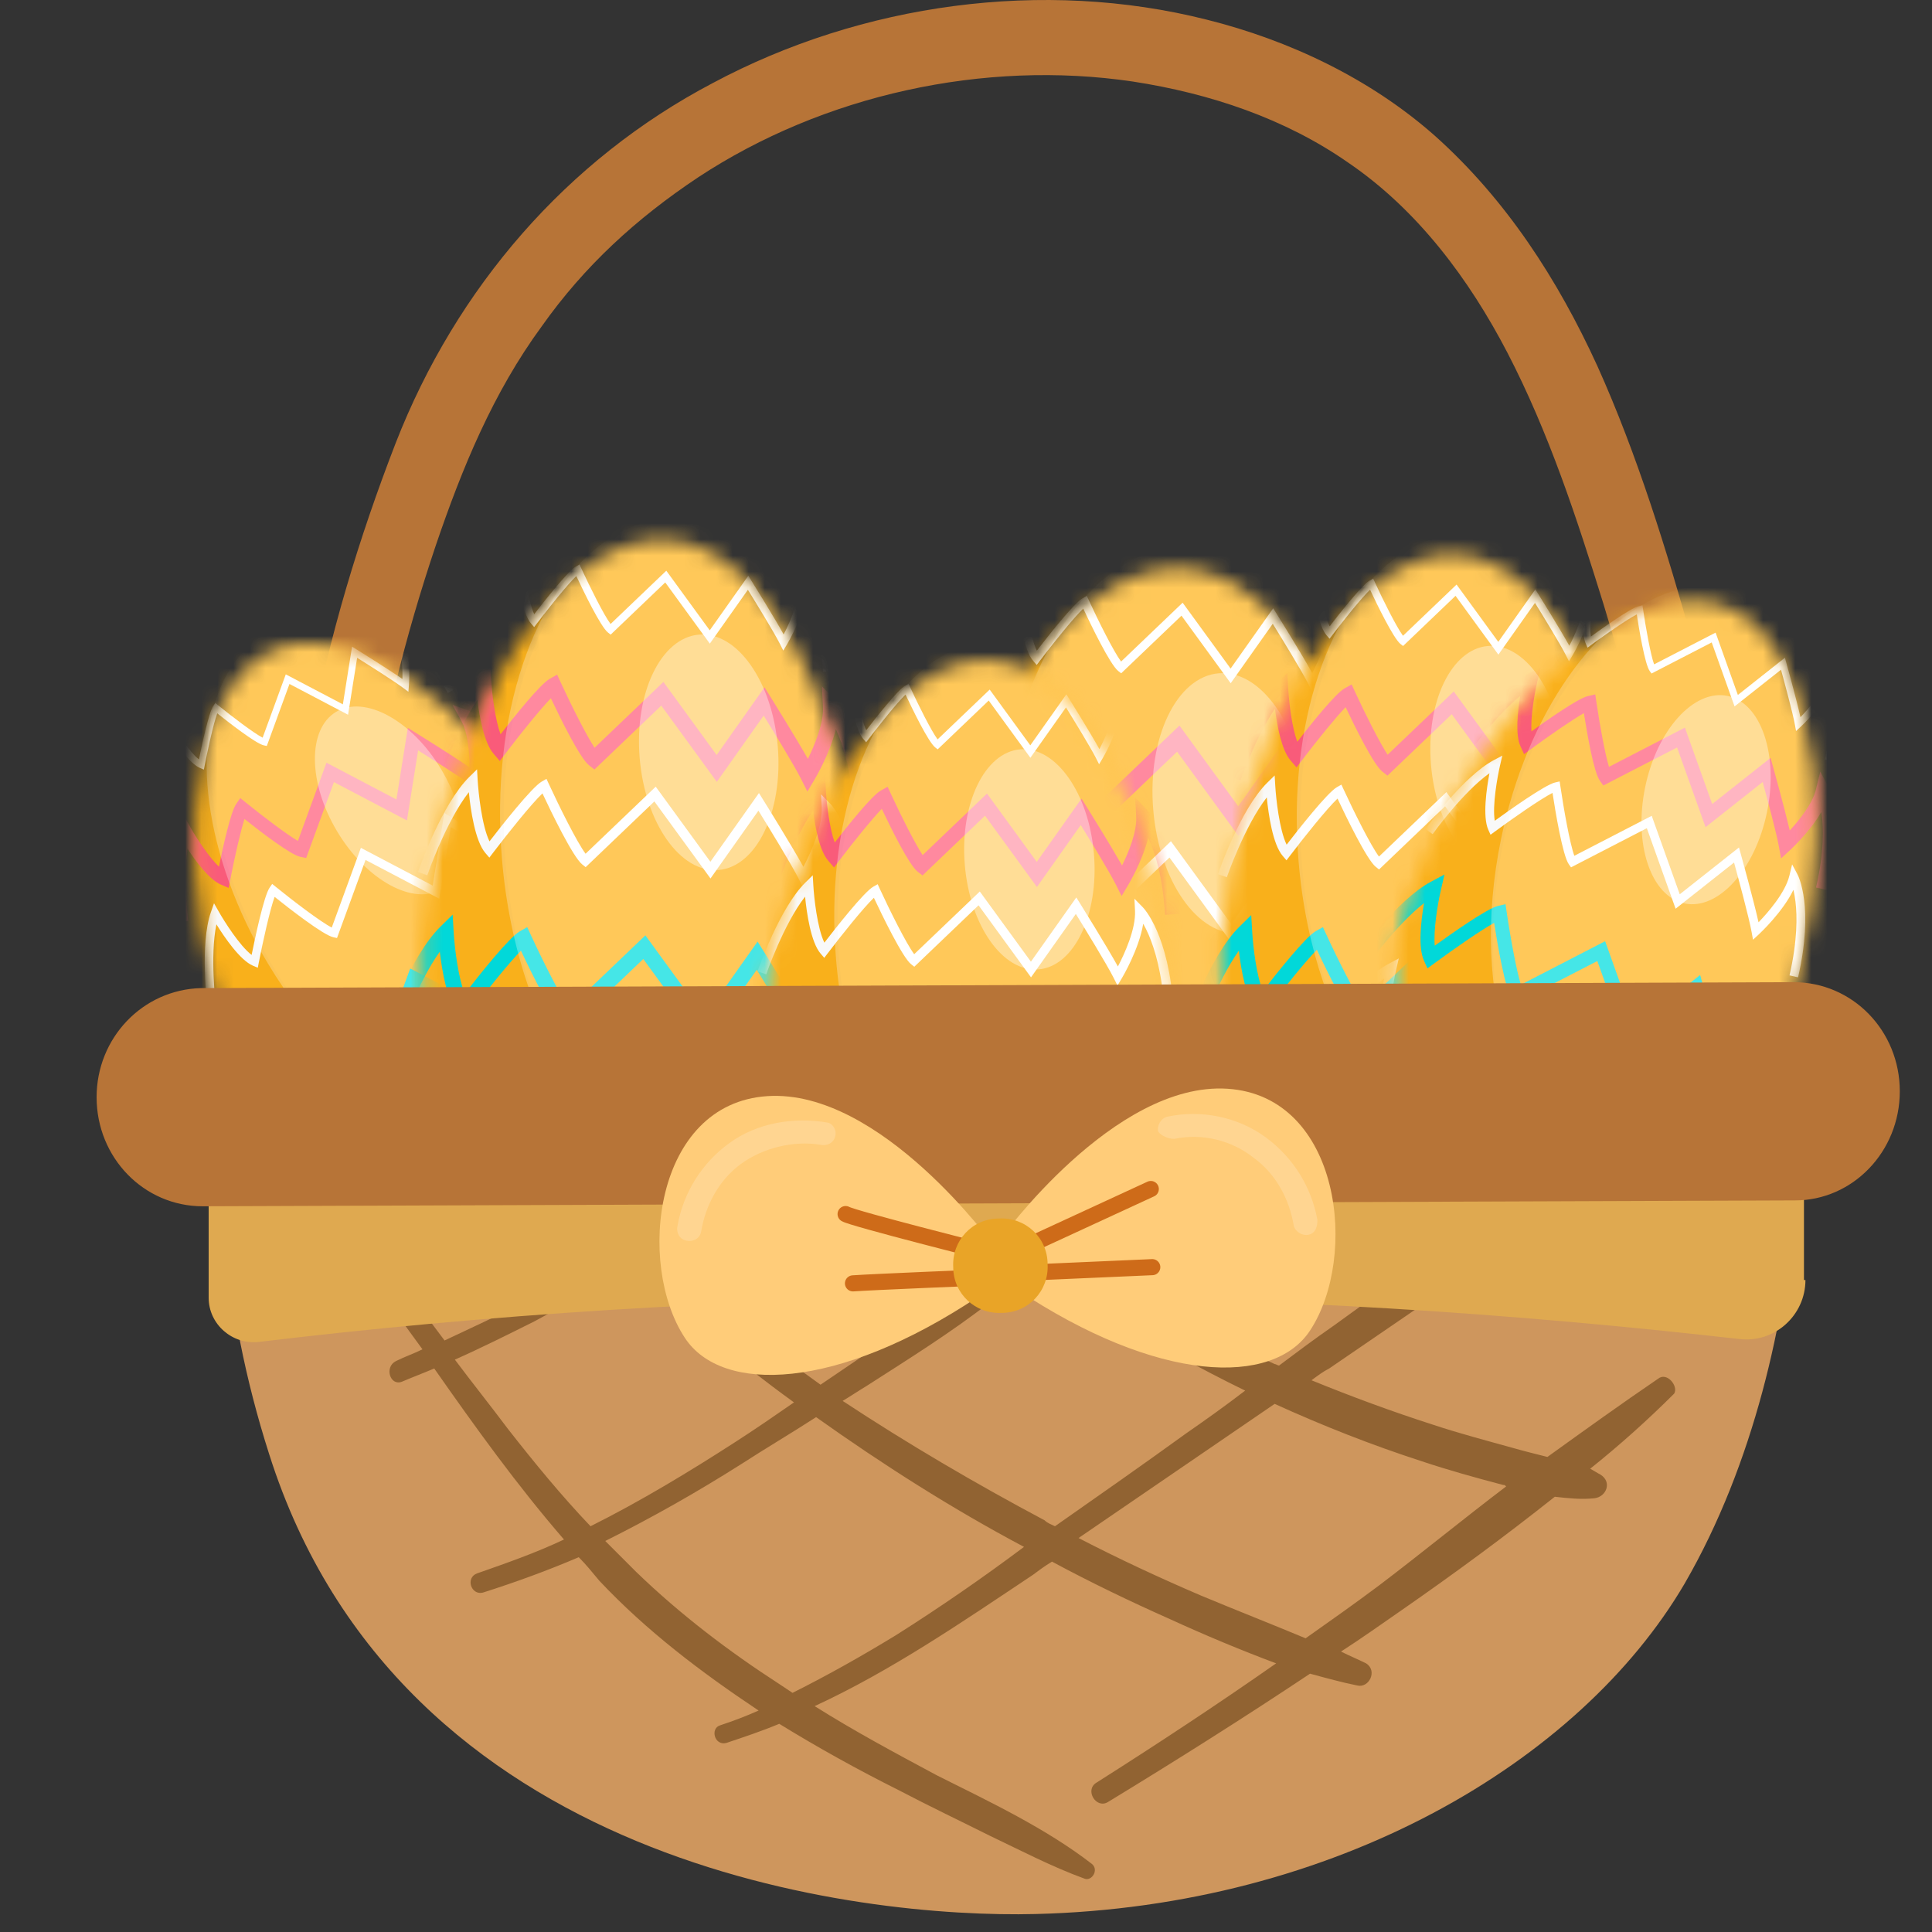 <svg width="120" height="120" viewBox="0 0 120 120" fill="none" xmlns="http://www.w3.org/2000/svg">
<rect x="0" y="0" width="120" height="120" fill="#333333" stroke="none"/>
<g clip-path="url(#clip0_2011_76956)">
<path d="M105.172 40.049C103.523 34.188 101.692 28.235 99.219 22.741C96.747 17.337 93.541 12.392 89.146 8.454C85.116 4.883 80.079 2.502 74.951 1.22C64.786 -1.345 53.522 0.212 44.272 5.158C35.206 9.92 28.338 17.887 24.583 27.503C20.004 39.316 17.165 52.045 18.081 64.775C18.173 66.332 18.356 67.98 18.631 69.537C18.997 72.01 22.752 71.552 22.477 68.987C21.195 57.174 23.301 45.086 27.056 33.913C28.704 29.059 30.627 24.389 33.649 20.268C36.305 16.513 39.51 13.583 43.357 11.018C51.141 5.89 61.123 3.692 70.372 5.066C75.134 5.799 79.805 7.355 83.743 10.103C88.047 13.033 91.252 17.337 93.633 21.916C96.197 26.861 97.937 32.173 99.585 37.485C100.501 40.507 101.417 43.529 102.058 46.642C102.791 49.848 103.066 53.053 103.249 56.35C103.34 57.907 103.432 59.555 103.707 61.112C103.89 62.211 104.897 63.126 106.088 62.943C107.37 62.76 107.919 61.753 107.919 60.562C107.919 57.174 107.828 53.785 107.37 50.489C107.003 46.734 106.179 43.437 105.172 40.049Z" fill="#B77437"/>
<mask id="mask0_2011_76956" style="mask-type:luminance" maskUnits="userSpaceOnUse" x="12" y="39" width="27" height="35">
<path d="M37.069 57.183C39.958 64.344 36.206 70.661 30.34 73.028C24.474 75.395 17.593 72.94 14.704 65.779C10.565 55.521 11.287 42.712 17.153 40.346C23.02 37.979 33.003 47.106 37.069 57.183Z" fill="white"/>
</mask>
<g mask="url(#mask0_2011_76956)">
<path d="M29.515 30.812L0.614 42.473L16.916 82.876L45.817 71.215L29.515 30.812Z" fill="#FFB41B"/>
</g>
<mask id="mask1_2011_76956" style="mask-type:luminance" maskUnits="userSpaceOnUse" x="12" y="39" width="27" height="35">
<path d="M37.069 57.183C39.958 64.344 36.206 70.661 30.34 73.028C24.474 75.395 17.593 72.94 14.704 65.779C10.565 55.521 11.287 42.712 17.153 40.346C23.02 37.979 33.003 47.106 37.069 57.183Z" fill="white"/>
</mask>
<g mask="url(#mask1_2011_76956)">
<path d="M32.67 49.119C31.561 47.172 30.521 46.105 29.812 45.539C30.106 46.894 29.989 48.406 29.982 48.489L29.919 49.259L29.304 48.793C28.667 48.311 26.877 47.176 25.969 46.606L25.276 50.959L20.741 48.577L19.017 53.295L18.658 53.221C18.047 53.093 16.184 51.663 15.185 50.869C14.939 51.641 14.579 53.213 14.302 54.635L14.203 55.15L13.72 54.944C13.009 54.641 12.18 53.529 11.645 52.712C11.366 54.598 11.682 57.173 11.687 57.203L10.845 57.309C10.825 57.153 10.372 53.462 11.067 51.473L11.376 50.591L11.836 51.404C12.248 52.131 12.993 53.253 13.598 53.831C13.853 52.586 14.327 50.439 14.663 49.947L14.923 49.568L15.28 49.857C16.445 50.801 17.835 51.84 18.503 52.232L20.278 47.375L24.624 49.659L25.332 45.21L25.874 45.547C25.976 45.61 27.958 46.841 29.162 47.656C29.163 46.836 29.086 45.545 28.649 44.758L28.108 43.784L29.159 44.152C29.244 44.181 31.252 44.918 33.407 48.699L32.67 49.119Z" fill="#FF5D7C"/>
</g>
<mask id="mask2_2011_76956" style="mask-type:luminance" maskUnits="userSpaceOnUse" x="12" y="39" width="27" height="35">
<path d="M37.069 57.183C39.958 64.344 36.206 70.661 30.34 73.028C24.474 75.395 17.593 72.94 14.704 65.779C10.565 55.521 11.287 42.712 17.153 40.346C23.02 37.979 33.003 47.106 37.069 57.183Z" fill="white"/>
</mask>
<g mask="url(#mask2_2011_76956)">
<path d="M35.09 54.119C34.016 52.236 32.998 51.161 32.332 50.591C32.116 50.406 31.923 50.261 31.758 50.149C32.193 51.585 32.048 53.454 32.041 53.546L32.002 54.028L31.617 53.736C30.909 53.2 28.818 51.882 27.995 51.367L27.286 55.82L22.704 53.413L20.932 58.262L20.708 58.215C20.077 58.084 17.914 56.391 17.057 55.706C16.769 56.485 16.322 58.513 16.074 59.787L16.012 60.109L15.71 59.981C14.913 59.641 13.943 58.219 13.442 57.412C13.029 59.379 13.404 62.422 13.408 62.456L12.882 62.522C12.862 62.365 12.405 58.644 13.1 56.654L13.293 56.103L13.581 56.611C13.925 57.22 14.883 58.738 15.628 59.314C15.835 58.289 16.39 55.655 16.743 55.139L16.906 54.902L17.129 55.083C18.18 55.935 19.911 57.258 20.606 57.612L22.415 52.661L26.878 55.007L27.597 50.495L27.936 50.705C28.047 50.774 30.366 52.214 31.534 53.024C31.554 52.227 31.519 50.621 30.995 49.678L30.657 49.07L31.314 49.3C31.398 49.329 33.386 50.059 35.55 53.856L35.09 54.119Z" fill="white"/>
</g>
<mask id="mask3_2011_76956" style="mask-type:luminance" maskUnits="userSpaceOnUse" x="12" y="39" width="27" height="35">
<path d="M37.069 57.183C39.958 64.344 36.206 70.661 30.34 73.028C24.474 75.395 17.593 72.94 14.704 65.779C10.565 55.521 11.287 42.712 17.153 40.346C23.02 37.979 33.003 47.106 37.069 57.183Z" fill="white"/>
</mask>
<g mask="url(#mask3_2011_76956)">
<path d="M27.819 43.043C26.966 41.546 26.157 40.693 25.628 40.24C25.457 40.093 25.303 39.978 25.172 39.889C25.518 41.03 25.403 42.514 25.397 42.588L25.366 42.97L25.06 42.739C24.498 42.313 22.837 41.266 22.183 40.856L21.619 44.394L17.98 42.482L16.572 46.334L16.394 46.297C15.892 46.193 14.174 44.848 13.494 44.304C13.264 44.922 12.909 46.534 12.713 47.546L12.663 47.802L12.424 47.7C11.79 47.429 11.02 46.3 10.622 45.659C10.294 47.222 10.591 49.639 10.595 49.666L10.177 49.718C10.161 49.593 9.798 46.637 10.35 45.057L10.503 44.619L10.732 45.023C11.006 45.506 11.767 46.712 12.358 47.17C12.522 46.356 12.964 44.263 13.244 43.853L13.373 43.665L13.55 43.809C14.386 44.486 15.761 45.537 16.313 45.818L17.75 41.885L21.296 43.748L21.867 40.164L22.136 40.331C22.224 40.386 24.066 41.53 24.995 42.173C25.01 41.54 24.983 40.264 24.566 39.515L24.298 39.032L24.82 39.215C24.886 39.238 26.466 39.818 28.185 42.834L27.819 43.043Z" fill="white"/>
</g>
<mask id="mask4_2011_76956" style="mask-type:luminance" maskUnits="userSpaceOnUse" x="12" y="39" width="27" height="35">
<path d="M37.069 57.183C39.958 64.344 36.206 70.661 30.34 73.028C24.474 75.395 17.593 72.94 14.704 65.779C10.565 55.521 11.287 42.712 17.153 40.346C23.02 37.979 33.003 47.106 37.069 57.183Z" fill="white"/>
</mask>
<g mask="url(#mask4_2011_76956)">
<path d="M41.995 67.1C40.764 64.94 39.596 63.707 38.832 63.054C38.585 62.842 38.363 62.675 38.173 62.546C38.673 64.194 38.507 66.337 38.498 66.444L38.453 66.995L38.012 66.661C37.2 66.046 34.802 64.535 33.857 63.944L33.044 69.051L27.79 66.29L25.757 71.853L25.5 71.799C24.776 71.648 22.295 69.707 21.312 68.921C20.981 69.814 20.468 72.141 20.185 73.602L20.113 73.971L19.767 73.824C18.853 73.434 17.74 71.803 17.165 70.878C16.692 73.133 17.121 76.624 17.126 76.663L16.523 76.739C16.5 76.558 15.976 72.29 16.773 70.009L16.994 69.376L17.325 69.959C17.72 70.657 18.818 72.398 19.672 73.06C19.909 71.884 20.547 68.863 20.952 68.271L21.138 67.999L21.394 68.206C22.599 69.183 24.586 70.702 25.382 71.107L27.457 65.429L32.577 68.119L33.401 62.944L33.79 63.185C33.917 63.264 36.577 64.916 37.917 65.845C37.939 64.931 37.899 63.089 37.299 62.007L36.911 61.309L37.665 61.573C37.761 61.606 40.041 62.444 42.523 66.799L41.995 67.1Z" fill="white"/>
</g>
<mask id="mask5_2011_76956" style="mask-type:luminance" maskUnits="userSpaceOnUse" x="12" y="39" width="27" height="35">
<path d="M37.069 57.183C39.958 64.344 36.206 70.661 30.34 73.028C24.474 75.395 17.593 72.94 14.704 65.779C10.565 55.521 11.287 42.712 17.153 40.346C23.02 37.979 33.003 47.106 37.069 57.183Z" fill="white"/>
</mask>
<g mask="url(#mask5_2011_76956)">
<path d="M39.237 61.999C38.084 59.977 36.993 58.821 36.281 58.208C36.166 58.109 36.057 58.021 35.955 57.942C36.314 59.465 36.178 61.225 36.17 61.319L36.108 62.089L35.492 61.623C34.77 61.077 32.717 59.778 31.731 59.159L30.961 63.992L25.942 61.355L24.026 66.601L23.667 66.526C22.988 66.384 20.875 64.755 19.784 63.886C19.508 64.726 19.095 66.516 18.782 68.131L18.682 68.645L18.199 68.44C17.391 68.095 16.439 66.789 15.852 65.882C15.51 67.991 15.875 70.959 15.88 70.994L15.038 71.1C15.016 70.927 14.515 66.844 15.282 64.649L15.591 63.766L16.051 64.58C16.523 65.411 17.387 66.709 18.075 67.338C18.337 66.051 18.889 63.517 19.265 62.967L19.525 62.588L19.882 62.877C21.203 63.949 22.782 65.126 23.509 65.543L25.479 60.153L30.309 62.692L31.094 57.764L31.636 58.1C31.751 58.171 34.027 59.585 35.352 60.486C35.359 59.579 35.283 58.073 34.778 57.163L34.237 56.189L35.289 56.557C35.381 56.589 37.593 57.401 39.974 61.579L39.237 61.999Z" fill="#00DDDE"/>
</g>
<mask id="mask6_2011_76956" style="mask-type:luminance" maskUnits="userSpaceOnUse" x="12" y="40" width="28" height="34">
<path d="M38.081 55.079C42.052 61.701 39.331 68.527 33.906 71.78C28.481 75.033 21.301 73.682 17.33 67.059C11.641 57.571 10.357 44.807 15.782 41.553C21.207 38.3 32.493 45.759 38.081 55.079Z" fill="white"/>
</mask>
<g mask="url(#mask6_2011_76956)">
<path opacity="0.37" d="M27.471 55.215C29.254 54.146 29.222 50.817 27.401 47.779C25.579 44.742 22.658 43.145 20.875 44.214C19.093 45.283 19.124 48.612 20.946 51.65C22.767 54.688 25.689 56.284 27.471 55.215Z" fill="white"/>
</g>
<mask id="mask7_2011_76956" style="mask-type:luminance" maskUnits="userSpaceOnUse" x="12" y="39" width="27" height="35">
<path d="M37.069 57.183C39.958 64.344 36.206 70.661 30.34 73.028C24.474 75.395 17.593 72.94 14.704 65.779C10.565 55.521 11.287 42.712 17.153 40.346C23.02 37.979 33.003 47.106 37.069 57.183Z" fill="white"/>
</mask>
<g mask="url(#mask7_2011_76956)">
<path opacity="0.03" d="M43.396 53.435C46.657 58.657 42.688 65.708 36.464 68.467C36.015 68.994 35.495 69.443 34.899 69.8C29.99 72.743 21.944 68.347 16.928 59.981C12.918 53.292 12.059 46.092 14.384 41.969C14.385 37.505 14.818 34.314 14.818 34.314L9.449 41.116L8.326 51.1L13.249 65.856L17.047 75.27L25.125 76.776L39.193 71.744L45.855 67.51L49.068 58.873L43.396 53.435Z" fill="#242E36"/>
</g>
<mask id="mask8_2011_76956" style="mask-type:luminance" maskUnits="userSpaceOnUse" x="12" y="39" width="27" height="35">
<path d="M37.069 57.183C39.958 64.344 36.206 70.661 30.34 73.028C24.474 75.395 17.593 72.94 14.704 65.779C10.565 55.521 11.287 42.712 17.153 40.346C23.02 37.979 33.003 47.106 37.069 57.183Z" fill="white"/>
</mask>
<g mask="url(#mask8_2011_76956)">
<path opacity="0.27" d="M34.43 49.205C29.414 40.839 21.368 36.443 16.459 39.386C15.474 39.976 14.691 40.817 14.108 41.852C11.783 45.975 12.642 53.175 16.652 59.864C21.669 68.23 29.714 72.626 34.623 69.683C35.218 69.326 35.739 68.877 36.188 68.35C39.438 64.528 38.838 56.557 34.43 49.205Z" fill="white"/>
</g>
<mask id="mask9_2011_76956" style="mask-type:luminance" maskUnits="userSpaceOnUse" x="26" y="33" width="28" height="41">
<path d="M53.48 60.905C52.827 69.712 45.785 74.298 38.57 73.763C31.355 73.228 25.535 67.234 26.189 58.426C27.124 45.809 34.336 33.032 41.551 33.567C48.766 34.102 54.399 48.511 53.48 60.905Z" fill="white"/>
</mask>
<g mask="url(#mask9_2011_76956)">
<path d="M59.052 30.03L23.506 27.394L19.82 77.086L55.367 79.722L59.052 30.03Z" fill="#FFB41B"/>
</g>
<mask id="mask10_2011_76956" style="mask-type:luminance" maskUnits="userSpaceOnUse" x="26" y="33" width="28" height="41">
<path d="M53.48 60.905C52.827 69.712 45.785 74.298 38.57 73.763C31.355 73.228 25.535 67.234 26.189 58.426C27.124 45.809 34.336 33.032 41.551 33.567C48.766 34.102 54.399 48.511 53.48 60.905Z" fill="white"/>
</mask>
<g mask="url(#mask10_2011_76956)">
<path d="M53.04 50.408C52.885 47.85 52.358 46.23 51.916 45.291C51.533 46.83 50.649 48.322 50.6 48.404L50.147 49.162L49.751 48.373C49.341 47.557 48.077 45.488 47.434 44.444L44.523 48.561L41.074 43.825L36.921 47.796L36.59 47.538C36.028 47.099 34.84 44.69 34.216 43.37C33.573 44.038 32.408 45.469 31.407 46.788L31.044 47.266L30.653 46.811C30.077 46.141 29.788 44.582 29.651 43.473C28.413 45.268 27.436 48.069 27.425 48.102L26.508 47.785C26.567 47.615 27.966 43.599 29.685 41.91L30.447 41.16L30.509 42.227C30.564 43.181 30.762 44.709 31.09 45.608C31.98 44.459 33.552 42.495 34.146 42.161L34.604 41.902L34.824 42.38C35.542 43.937 36.444 45.705 36.93 46.445L41.206 42.357L44.512 46.897L47.486 42.69L47.872 43.309C47.944 43.426 49.356 45.69 50.179 47.134C50.595 46.293 51.168 44.93 51.117 43.902L51.054 42.629L51.947 43.538C52.019 43.611 53.707 45.381 54.008 50.349L53.04 50.408Z" fill="#FF5D7C"/>
</g>
<mask id="mask11_2011_76956" style="mask-type:luminance" maskUnits="userSpaceOnUse" x="26" y="33" width="28" height="41">
<path d="M53.48 60.905C52.827 69.712 45.785 74.298 38.57 73.763C31.355 73.228 25.535 67.234 26.189 58.426C27.124 45.809 34.336 33.032 41.551 33.567C48.766 34.102 54.399 48.511 53.48 60.905Z" fill="white"/>
</mask>
<g mask="url(#mask11_2011_76956)">
<path d="M52.997 56.761C52.847 54.286 52.344 52.669 51.95 51.748C51.822 51.449 51.696 51.203 51.584 51.004C51.305 52.697 50.212 54.542 50.158 54.633L49.875 55.107L49.627 54.614C49.171 53.706 47.692 51.298 47.107 50.353L44.13 54.563L40.645 49.779L36.377 53.86L36.171 53.698C35.589 53.244 34.225 50.415 33.693 49.279C33.003 49.933 31.52 51.788 30.622 52.97L30.395 53.269L30.151 52.985C29.504 52.233 29.228 50.284 29.121 49.203C27.704 51.013 26.551 54.325 26.538 54.361L25.965 54.164C26.024 53.992 27.435 49.943 29.153 48.253L29.63 47.785L29.668 48.452C29.714 49.25 29.93 51.292 30.403 52.26C31.133 51.312 33.034 48.89 33.657 48.539L33.943 48.378L34.081 48.676C34.729 50.081 35.837 52.314 36.371 53.027L40.728 48.861L44.123 53.524L47.14 49.257L47.381 49.644C47.46 49.77 49.112 52.42 49.902 53.842C50.325 53.033 51.1 51.368 51.039 50.136L51 49.341L51.558 49.909C51.629 49.981 53.3 51.734 53.602 56.724L52.997 56.761Z" fill="white"/>
</g>
<mask id="mask12_2011_76956" style="mask-type:luminance" maskUnits="userSpaceOnUse" x="26" y="33" width="28" height="41">
<path d="M53.48 60.905C52.827 69.712 45.785 74.298 38.57 73.763C31.355 73.228 25.535 67.234 26.189 58.426C27.124 45.809 34.336 33.032 41.551 33.567C48.766 34.102 54.399 48.511 53.48 60.905Z" fill="white"/>
</mask>
<g mask="url(#mask12_2011_76956)">
<path d="M51.132 41.723C51.013 39.757 50.614 38.472 50.3 37.74C50.199 37.503 50.099 37.307 50.01 37.149C49.788 38.495 48.92 39.96 48.877 40.032L48.652 40.409L48.455 40.017C48.093 39.296 46.918 37.382 46.453 36.632L44.088 39.977L41.32 36.176L37.929 39.418L37.765 39.29C37.303 38.929 36.22 36.682 35.797 35.779C35.248 36.298 34.07 37.772 33.357 38.712L33.177 38.949L32.983 38.723C32.47 38.126 32.25 36.578 32.165 35.719C31.039 37.157 30.123 39.787 30.113 39.817L29.658 39.659C29.705 39.523 30.826 36.306 32.191 34.964L32.569 34.592L32.6 35.122C32.636 35.756 32.808 37.378 33.183 38.147C33.763 37.394 35.273 35.47 35.768 35.191L35.996 35.063L36.105 35.3C36.62 36.417 37.5 38.191 37.924 38.757L41.386 35.448L44.083 39.151L46.48 35.761L46.671 36.069C46.734 36.17 48.046 38.275 48.674 39.404C49.01 38.762 49.626 37.439 49.577 36.46L49.546 35.829L49.989 36.28C50.046 36.337 51.373 37.73 51.613 41.694L51.132 41.723Z" fill="white"/>
</g>
<mask id="mask13_2011_76956" style="mask-type:luminance" maskUnits="userSpaceOnUse" x="26" y="33" width="28" height="41">
<path d="M53.48 60.905C52.827 69.712 45.785 74.298 38.57 73.763C31.355 73.228 25.535 67.234 26.189 58.426C27.124 45.809 34.336 33.032 41.551 33.567C48.766 34.102 54.399 48.511 53.48 60.905Z" fill="white"/>
</mask>
<g mask="url(#mask13_2011_76956)">
<path d="M53.524 73.569C53.352 70.73 52.776 68.876 52.323 67.819C52.176 67.477 52.033 67.194 51.903 66.966C51.583 68.909 50.33 71.024 50.268 71.129L49.943 71.672L49.659 71.106C49.136 70.066 47.439 67.303 46.769 66.219L43.354 71.049L39.357 65.561L34.462 70.242L34.225 70.057C33.558 69.536 31.993 66.291 31.382 64.988C30.591 65.738 28.89 67.865 27.86 69.222L27.6 69.564L27.32 69.238C26.578 68.377 26.261 66.141 26.138 64.901C24.514 66.976 23.19 70.775 23.176 70.817L22.518 70.591C22.586 70.394 24.204 65.749 26.175 63.811L26.722 63.274L26.766 64.039C26.819 64.955 27.066 67.296 27.608 68.406C28.446 67.32 30.626 64.542 31.341 64.139L31.669 63.954L31.827 64.296C32.57 65.908 33.841 68.469 34.453 69.287L39.451 64.509L43.346 69.856L46.806 64.962L47.083 65.406C47.173 65.552 49.068 68.591 49.974 70.221C50.459 69.294 51.348 67.384 51.278 65.971L51.233 65.059L51.873 65.71C51.955 65.793 53.871 67.804 54.218 73.527L53.524 73.569Z" fill="white"/>
</g>
<mask id="mask14_2011_76956" style="mask-type:luminance" maskUnits="userSpaceOnUse" x="26" y="33" width="28" height="41">
<path d="M53.48 60.905C52.827 69.712 45.785 74.298 38.57 73.763C31.355 73.228 25.535 67.234 26.189 58.426C27.124 45.809 34.336 33.032 41.551 33.567C48.766 34.102 54.399 48.511 53.48 60.905Z" fill="white"/>
</mask>
<g mask="url(#mask14_2011_76956)">
<path d="M53.271 66.942C53.11 64.284 52.575 62.547 52.154 61.558C52.086 61.399 52.019 61.253 51.954 61.121C51.552 62.865 50.523 64.602 50.468 64.695L50.015 65.453L49.618 64.664C49.154 63.739 47.704 61.368 47.004 60.235L43.773 64.806L39.955 59.564L35.339 63.978L35.008 63.72C34.383 63.232 33.038 60.493 32.357 59.05C31.65 59.772 30.322 61.401 29.185 62.899L28.822 63.377L28.431 62.922C27.776 62.16 27.459 60.339 27.315 59.111C25.898 61.103 24.773 64.333 24.761 64.371L23.844 64.054C23.909 63.866 25.456 59.423 27.353 57.558L28.116 56.809L28.177 57.876C28.241 58.967 28.472 60.736 28.86 61.729C29.78 60.54 31.626 58.219 32.289 57.845L32.748 57.587L32.968 58.065C33.782 59.831 34.808 61.837 35.343 62.632L40.086 58.097L43.761 63.142L47.056 58.482L47.442 59.101C47.524 59.232 49.145 61.833 50.049 63.427C50.515 62.499 51.198 60.916 51.139 59.727L51.076 58.455L51.969 59.363C52.048 59.443 53.907 61.393 54.239 66.883L53.271 66.942Z" fill="#00DDDE"/>
</g>
<mask id="mask15_2011_76956" style="mask-type:luminance" maskUnits="userSpaceOnUse" x="28" y="34" width="28" height="41">
<path d="M55.581 59.257C56.31 68.058 50.07 73.688 42.86 74.284C35.649 74.882 28.966 69.868 28.237 61.066C27.193 48.457 32.323 34.71 39.534 34.113C46.744 33.517 54.556 46.871 55.581 59.257Z" fill="white"/>
</mask>
<g mask="url(#mask15_2011_76956)">
<path opacity="0.37" d="M44.626 54.037C46.995 53.841 48.644 50.409 48.31 46.372C47.976 42.334 45.784 39.221 43.415 39.417C41.046 39.613 39.397 43.045 39.731 47.082C40.066 51.119 42.257 54.233 44.626 54.037Z" fill="white"/>
</g>
<mask id="mask16_2011_76956" style="mask-type:luminance" maskUnits="userSpaceOnUse" x="26" y="33" width="28" height="41">
<path d="M53.48 60.905C52.827 69.712 45.785 74.298 38.57 73.763C31.355 73.228 25.535 67.234 26.189 58.426C27.124 45.809 34.336 33.032 41.551 33.567C48.766 34.102 54.399 48.511 53.48 60.905Z" fill="white"/>
</mask>
<g mask="url(#mask16_2011_76956)">
<path opacity="0.03" d="M61.865 60.255C62.573 67.261 54.938 72.491 47.158 72.177C46.432 72.492 45.67 72.689 44.879 72.754C38.355 73.294 32.321 64.719 31.401 53.6C30.665 44.712 33.421 36.889 37.89 33.833C40.146 29.253 42.202 26.198 42.202 26.198L33.257 30.465L27.06 40.142L24.657 57.77L23.799 69.348L31.325 74.974L48.302 76.918L57.278 75.94L64.937 68.701L61.865 60.255Z" fill="#242E36"/>
</g>
<mask id="mask17_2011_76956" style="mask-type:luminance" maskUnits="userSpaceOnUse" x="26" y="33" width="28" height="41">
<path d="M53.48 60.905C52.827 69.712 45.785 74.298 38.57 73.763C31.355 73.228 25.535 67.234 26.189 58.426C27.124 45.809 34.336 33.032 41.551 33.567C48.766 34.102 54.399 48.511 53.48 60.905Z" fill="white"/>
</mask>
<g mask="url(#mask17_2011_76956)">
<path opacity="0.27" d="M54.802 51.385C53.882 40.267 47.848 31.691 41.323 32.231C40.015 32.339 38.786 32.807 37.666 33.574C33.197 36.63 30.441 44.452 31.177 53.341C32.097 64.459 38.131 73.035 44.655 72.495C45.446 72.43 46.208 72.232 46.934 71.918C52.2 69.638 55.611 61.156 54.802 51.385Z" fill="white"/>
</g>
<mask id="mask18_2011_76956" style="mask-type:luminance" maskUnits="userSpaceOnUse" x="56" y="35" width="31" height="45">
<path d="M86.814 65.552C86.092 75.279 78.315 80.345 70.346 79.754C62.377 79.163 55.95 72.542 56.671 62.815C57.705 48.879 65.67 34.766 73.639 35.357C81.608 35.949 87.829 51.863 86.814 65.552Z" fill="white"/>
</mask>
<g mask="url(#mask18_2011_76956)">
<path d="M92.968 31.451L53.708 28.54L49.638 83.424L88.898 86.336L92.968 31.451Z" fill="#FFB41B"/>
</g>
<mask id="mask19_2011_76956" style="mask-type:luminance" maskUnits="userSpaceOnUse" x="56" y="35" width="31" height="45">
<path d="M86.814 65.552C86.092 75.279 78.315 80.345 70.346 79.754C62.377 79.163 55.95 72.542 56.671 62.815C57.705 48.879 65.67 34.766 73.639 35.357C81.608 35.949 87.829 51.863 86.814 65.552Z" fill="white"/>
</mask>
<g mask="url(#mask19_2011_76956)">
<path d="M86.328 53.958C86.157 51.133 85.575 49.344 85.087 48.307C84.664 50.006 83.688 51.654 83.634 51.745L83.133 52.582L82.695 51.71C82.243 50.809 80.847 48.524 80.136 47.371L76.921 51.918L73.112 46.688L68.525 51.073L68.16 50.788C67.539 50.303 66.226 47.643 65.537 46.185C64.827 46.923 63.541 48.504 62.435 49.961L62.034 50.488L61.602 49.986C60.966 49.246 60.647 47.523 60.496 46.299C59.128 48.281 58.049 51.375 58.037 51.411L57.024 51.062C57.089 50.874 58.635 46.438 60.532 44.572L61.374 43.744L61.443 44.923C61.504 45.976 61.722 47.664 62.085 48.657C63.068 47.388 64.804 45.219 65.46 44.849L65.966 44.564L66.209 45.092C67.002 46.812 67.998 48.764 68.535 49.581L73.258 45.067L76.909 50.081L80.194 45.434L80.62 46.118C80.7 46.246 82.259 48.747 83.169 50.343C83.628 49.414 84.261 47.908 84.205 46.772L84.135 45.367L85.121 46.37C85.201 46.451 87.065 48.406 87.397 53.893L86.328 53.958Z" fill="#FF5D7C"/>
</g>
<mask id="mask20_2011_76956" style="mask-type:luminance" maskUnits="userSpaceOnUse" x="56" y="35" width="31" height="45">
<path d="M86.814 65.552C86.092 75.279 78.315 80.345 70.346 79.754C62.377 79.163 55.95 72.542 56.671 62.815C57.705 48.879 65.67 34.766 73.639 35.357C81.608 35.949 87.829 51.863 86.814 65.552Z" fill="white"/>
</mask>
<g mask="url(#mask20_2011_76956)">
<path d="M86.28 60.975C86.115 58.242 85.56 56.456 85.124 55.438C84.983 55.108 84.844 54.836 84.72 54.617C84.412 56.487 83.205 58.524 83.145 58.625L82.832 59.148L82.559 58.604C82.055 57.601 80.421 54.941 79.776 53.897L76.487 58.548L72.639 53.264L67.924 57.771L67.696 57.593C67.054 57.091 65.547 53.966 64.959 52.712C64.197 53.434 62.559 55.483 61.568 56.789L61.317 57.118L61.047 56.804C60.333 55.975 60.028 53.822 59.91 52.628C58.345 54.627 57.071 58.284 57.057 58.325L56.424 58.106C56.489 57.917 58.048 53.445 59.945 51.578L60.472 51.061L60.514 51.798C60.565 52.68 60.803 54.934 61.326 56.003C62.132 54.957 64.231 52.282 64.919 51.894L65.236 51.716L65.388 52.045C66.103 53.597 67.327 56.064 67.917 56.851L72.729 52.25L76.48 57.4L79.812 52.687L80.078 53.114C80.165 53.254 81.99 56.181 82.862 57.751C83.329 56.858 84.185 55.019 84.118 53.658L84.075 52.78L84.691 53.407C84.77 53.486 86.616 55.423 86.949 60.934L86.28 60.975Z" fill="white"/>
</g>
<mask id="mask21_2011_76956" style="mask-type:luminance" maskUnits="userSpaceOnUse" x="56" y="35" width="31" height="45">
<path d="M86.814 65.552C86.092 75.279 78.315 80.345 70.346 79.754C62.377 79.163 55.95 72.542 56.671 62.815C57.705 48.879 65.67 34.766 73.639 35.357C81.608 35.949 87.829 51.863 86.814 65.552Z" fill="white"/>
</mask>
<g mask="url(#mask21_2011_76956)">
<path d="M84.221 44.365C84.09 42.194 83.649 40.775 83.302 39.967C83.19 39.705 83.08 39.488 82.981 39.314C82.737 40.8 81.778 42.418 81.73 42.498L81.482 42.914L81.264 42.482C80.864 41.685 79.566 39.572 79.053 38.743L76.441 42.438L73.384 38.24L69.639 41.82L69.457 41.679C68.947 41.28 67.75 38.798 67.283 37.801C66.678 38.374 65.376 40.002 64.589 41.04L64.39 41.302L64.175 41.052C63.608 40.393 63.365 38.683 63.272 37.734C62.028 39.322 61.017 42.228 61.006 42.26L60.503 42.087C60.555 41.936 61.793 38.383 63.3 36.901L63.718 36.489L63.752 37.075C63.793 37.776 63.982 39.567 64.397 40.416C65.037 39.585 66.705 37.459 67.252 37.152L67.503 37.01L67.624 37.272C68.192 38.505 69.165 40.464 69.633 41.09L73.456 37.435L76.435 41.526L79.082 37.781L79.294 38.121C79.363 38.232 80.813 40.557 81.506 41.804C81.877 41.095 82.557 39.634 82.503 38.553L82.469 37.856L82.959 38.354C83.021 38.417 84.487 39.956 84.752 44.334L84.221 44.365Z" fill="white"/>
</g>
<mask id="mask22_2011_76956" style="mask-type:luminance" maskUnits="userSpaceOnUse" x="56" y="35" width="31" height="45">
<path d="M86.814 65.552C86.092 75.279 78.315 80.345 70.346 79.754C62.377 79.163 55.95 72.542 56.671 62.815C57.705 48.879 65.67 34.766 73.639 35.357C81.608 35.949 87.829 51.863 86.814 65.552Z" fill="white"/>
</mask>
<g mask="url(#mask22_2011_76956)">
<path d="M86.863 79.54C86.673 76.404 86.037 74.356 85.537 73.189C85.374 72.811 85.216 72.499 85.073 72.246C84.719 74.392 83.335 76.729 83.266 76.844L82.907 77.445L82.594 76.82C82.016 75.67 80.142 72.619 79.402 71.422L75.63 76.757L71.216 70.695L65.808 75.865L65.547 75.66C64.81 75.085 63.082 71.501 62.407 70.062C61.533 70.89 59.654 73.24 58.517 74.738L58.23 75.116L57.92 74.756C57.101 73.805 56.751 71.336 56.615 69.966C54.821 72.258 53.359 76.454 53.343 76.5L52.617 76.25C52.692 76.033 54.479 70.903 56.656 68.762L57.26 68.169L57.309 69.014C57.367 70.025 57.641 72.611 58.239 73.838C59.164 72.637 61.572 69.569 62.361 69.124L62.724 68.92L62.898 69.298C63.719 71.078 65.123 73.907 65.8 74.81L71.319 69.533L75.621 75.439L79.442 70.034L79.748 70.524C79.849 70.685 81.941 74.041 82.942 75.842C83.477 74.818 84.459 72.709 84.382 71.147L84.332 70.14L85.039 70.859C85.129 70.951 87.246 73.172 87.629 79.493L86.863 79.54Z" fill="white"/>
</g>
<mask id="mask23_2011_76956" style="mask-type:luminance" maskUnits="userSpaceOnUse" x="56" y="35" width="31" height="45">
<path d="M86.814 65.552C86.092 75.279 78.315 80.345 70.346 79.754C62.377 79.163 55.95 72.542 56.671 62.815C57.705 48.879 65.67 34.766 73.639 35.357C81.608 35.949 87.829 51.863 86.814 65.552Z" fill="white"/>
</mask>
<g mask="url(#mask23_2011_76956)">
<path d="M86.584 72.22C86.406 69.285 85.814 67.366 85.349 66.273C85.274 66.098 85.2 65.937 85.128 65.791C84.685 67.717 83.549 69.636 83.487 69.738L82.987 70.576L82.549 69.704C82.036 68.683 80.434 66.064 79.662 64.813L76.092 69.861L71.876 64.072L66.777 68.947L66.412 68.662C65.722 68.123 64.236 65.097 63.484 63.503C62.703 64.301 61.236 66.1 59.98 67.755L59.58 68.282L59.148 67.78C58.424 66.939 58.074 64.927 57.916 63.571C56.35 65.771 55.108 69.338 55.094 69.38L54.081 69.031C54.153 68.823 55.862 63.916 57.957 61.856L58.799 61.028L58.867 62.207C58.937 63.412 59.193 65.365 59.621 66.462C60.638 65.15 62.677 62.585 63.409 62.173L63.915 61.888L64.159 62.415C65.058 64.366 66.191 66.581 66.782 67.46L72.021 62.451L76.079 68.023L79.719 62.876L80.145 63.56C80.236 63.705 82.026 66.577 83.025 68.338C83.539 67.313 84.293 65.564 84.229 64.251L84.159 62.846L85.145 63.849C85.233 63.938 87.286 66.091 87.653 72.155L86.584 72.22Z" fill="#00DDDE"/>
</g>
<mask id="mask24_2011_76956" style="mask-type:luminance" maskUnits="userSpaceOnUse" x="58" y="35" width="32" height="46">
<path d="M89.135 63.732C89.94 73.453 83.048 79.671 75.084 80.33C67.121 80.989 59.738 75.452 58.933 65.73C57.78 51.804 63.447 36.62 71.411 35.961C79.374 35.302 88.003 50.052 89.135 63.732Z" fill="white"/>
</mask>
<g mask="url(#mask24_2011_76956)">
<path opacity="0.37" d="M77.035 57.967C79.651 57.75 81.473 53.959 81.104 49.5C80.735 45.041 78.314 41.602 75.698 41.819C73.082 42.035 71.26 45.826 71.629 50.285C71.998 54.744 74.418 58.183 77.035 57.967Z" fill="white"/>
</g>
<mask id="mask25_2011_76956" style="mask-type:luminance" maskUnits="userSpaceOnUse" x="56" y="35" width="31" height="45">
<path d="M86.814 65.552C86.092 75.279 78.315 80.345 70.346 79.754C62.377 79.163 55.95 72.542 56.671 62.815C57.705 48.879 65.67 34.766 73.639 35.357C81.608 35.949 87.829 51.863 86.814 65.552Z" fill="white"/>
</mask>
<g mask="url(#mask25_2011_76956)">
<path opacity="0.03" d="M96.076 64.834C96.857 72.572 88.425 78.349 79.832 78.002C79.029 78.35 78.189 78.568 77.315 78.64C70.109 79.236 63.444 69.765 62.428 57.484C61.615 47.667 64.659 39.027 69.595 35.652C72.087 30.593 74.358 27.219 74.358 27.219L64.478 31.932L57.634 42.619L54.98 62.089L54.031 74.878L62.345 81.091L81.096 83.238L91.009 82.158L99.469 74.163L96.076 64.834Z" fill="#242E36"/>
</g>
<mask id="mask26_2011_76956" style="mask-type:luminance" maskUnits="userSpaceOnUse" x="56" y="35" width="31" height="45">
<path d="M86.814 65.552C86.092 75.279 78.315 80.345 70.346 79.754C62.377 79.163 55.95 72.542 56.671 62.815C57.705 48.879 65.67 34.766 73.639 35.357C81.608 35.949 87.829 51.863 86.814 65.552Z" fill="white"/>
</mask>
<g mask="url(#mask26_2011_76956)">
<path opacity="0.27" d="M88.275 55.038C87.259 42.758 80.593 33.286 73.387 33.882C71.942 34.002 70.585 34.518 69.347 35.365C64.412 38.741 61.368 47.38 62.18 57.198C63.197 69.478 69.862 78.95 77.067 78.353C77.941 78.281 78.782 78.063 79.584 77.716C85.401 75.198 89.168 65.83 88.275 55.038Z" fill="white"/>
</g>
<mask id="mask27_2011_76956" style="mask-type:luminance" maskUnits="userSpaceOnUse" x="75" y="34" width="28" height="40">
<path d="M102.093 60.774C101.465 69.239 94.698 73.647 87.764 73.132C80.83 72.618 75.237 66.857 75.864 58.392C76.764 46.266 83.695 33.986 90.629 34.5C97.563 35.015 102.977 48.863 102.093 60.774Z" fill="white"/>
</mask>
<g mask="url(#mask27_2011_76956)">
<path d="M107.448 31.102L73.286 28.568L69.744 76.326L103.907 78.859L107.448 31.102Z" fill="#FFB41B"/>
</g>
<mask id="mask28_2011_76956" style="mask-type:luminance" maskUnits="userSpaceOnUse" x="75" y="34" width="28" height="40">
<path d="M102.093 60.774C101.465 69.239 94.698 73.647 87.764 73.132C80.83 72.618 75.237 66.857 75.864 58.392C76.764 46.266 83.695 33.986 90.629 34.5C97.563 35.015 102.977 48.863 102.093 60.774Z" fill="white"/>
</mask>
<g mask="url(#mask28_2011_76956)">
<path d="M101.671 50.686C101.522 48.228 101.015 46.671 100.59 45.769C100.222 47.247 99.373 48.681 99.326 48.76L98.89 49.489L98.509 48.73C98.115 47.946 96.901 45.957 96.282 44.954L93.485 48.911L90.17 44.359L86.179 48.176L85.861 47.928C85.321 47.505 84.178 45.191 83.579 43.922C82.961 44.564 81.842 45.94 80.879 47.207L80.531 47.667L80.155 47.229C79.601 46.586 79.324 45.087 79.192 44.021C78.002 45.746 77.064 48.438 77.053 48.47L76.172 48.166C76.228 48.002 77.573 44.142 79.224 42.519L79.957 41.798L80.016 42.824C80.069 43.74 80.259 45.209 80.575 46.073C81.431 44.969 82.941 43.081 83.512 42.76L83.952 42.512L84.163 42.971C84.853 44.467 85.72 46.166 86.188 46.877L90.297 42.949L93.474 47.312L96.333 43.269L96.704 43.864C96.773 43.976 98.13 46.152 98.921 47.54C99.321 46.731 99.871 45.422 99.823 44.433L99.762 43.21L100.62 44.083C100.689 44.153 102.312 45.855 102.601 50.63L101.671 50.686Z" fill="#FF5D7C"/>
</g>
<mask id="mask29_2011_76956" style="mask-type:luminance" maskUnits="userSpaceOnUse" x="75" y="34" width="28" height="40">
<path d="M102.093 60.774C101.465 69.239 94.698 73.647 87.764 73.132C80.83 72.618 75.237 66.857 75.864 58.392C76.764 46.266 83.695 33.986 90.629 34.5C97.563 35.015 102.977 48.863 102.093 60.774Z" fill="white"/>
</mask>
<g mask="url(#mask29_2011_76956)">
<path d="M101.629 56.792C101.485 54.413 101.002 52.859 100.623 51.974C100.5 51.687 100.379 51.45 100.271 51.259C100.003 52.886 98.953 54.659 98.901 54.747L98.629 55.202L98.39 54.728C97.952 53.856 96.531 51.541 95.969 50.633L93.108 54.68L89.758 50.081L85.656 54.004L85.458 53.848C84.899 53.412 83.588 50.693 83.076 49.601C82.413 50.23 80.988 52.012 80.125 53.149L79.907 53.436L79.672 53.163C79.051 52.441 78.785 50.567 78.682 49.529C77.321 51.267 76.212 54.45 76.2 54.486L75.649 54.295C75.706 54.131 77.062 50.239 78.713 48.615L79.171 48.165L79.209 48.806C79.253 49.573 79.46 51.535 79.915 52.465C80.616 51.555 82.443 49.227 83.042 48.89L83.317 48.735L83.449 49.021C84.072 50.372 85.137 52.518 85.65 53.203L89.838 49.2L93.101 53.68L96 49.58L96.232 49.951C96.308 50.073 97.895 52.62 98.655 53.986C99.061 53.209 99.806 51.609 99.748 50.425L99.71 49.661L100.246 50.206C100.314 50.275 101.921 51.961 102.211 56.756L101.629 56.792Z" fill="white"/>
</g>
<mask id="mask30_2011_76956" style="mask-type:luminance" maskUnits="userSpaceOnUse" x="75" y="34" width="28" height="40">
<path d="M102.093 60.774C101.465 69.239 94.698 73.647 87.764 73.132C80.83 72.618 75.237 66.857 75.864 58.392C76.764 46.266 83.695 33.986 90.629 34.5C97.563 35.015 102.977 48.863 102.093 60.774Z" fill="white"/>
</mask>
<g mask="url(#mask30_2011_76956)">
<path d="M99.837 42.339C99.723 40.449 99.339 39.215 99.038 38.511C98.94 38.283 98.844 38.095 98.758 37.943C98.545 39.236 97.711 40.645 97.669 40.714L97.453 41.076L97.264 40.7C96.916 40.007 95.787 38.167 95.34 37.446L93.067 40.661L90.407 37.008L87.148 40.124L86.99 40.001C86.546 39.654 85.505 37.494 85.098 36.627C84.571 37.126 83.439 38.542 82.754 39.445L82.581 39.673L82.394 39.456C81.901 38.882 81.689 37.394 81.608 36.569C80.526 37.951 79.645 40.479 79.636 40.507L79.198 40.356C79.244 40.225 80.321 37.133 81.633 35.843L81.996 35.486L82.026 35.995C82.061 36.605 82.226 38.163 82.587 38.902C83.144 38.179 84.596 36.329 85.071 36.062L85.29 35.939L85.395 36.166C85.889 37.239 86.736 38.944 87.143 39.489L90.47 36.308L93.062 39.867L95.365 36.61L95.55 36.905C95.61 37.002 96.871 39.025 97.474 40.11C97.797 39.493 98.389 38.222 98.342 37.281L98.312 36.674L98.738 37.108C98.793 37.163 100.069 38.501 100.299 42.311L99.837 42.339Z" fill="white"/>
</g>
<mask id="mask31_2011_76956" style="mask-type:luminance" maskUnits="userSpaceOnUse" x="75" y="34" width="28" height="40">
<path d="M102.093 60.774C101.465 69.239 94.698 73.647 87.764 73.132C80.83 72.618 75.237 66.857 75.864 58.392C76.764 46.266 83.695 33.986 90.629 34.5C97.563 35.015 102.977 48.863 102.093 60.774Z" fill="white"/>
</mask>
<g mask="url(#mask31_2011_76956)">
<path d="M102.136 72.946C101.97 70.218 101.417 68.435 100.982 67.42C100.84 67.09 100.702 66.819 100.578 66.6C100.27 68.467 99.066 70.5 99.006 70.6L98.694 71.123L98.421 70.579C97.919 69.579 96.288 66.924 95.644 65.882L92.361 70.524L88.52 65.249L83.815 69.748L83.588 69.57C82.947 69.07 81.443 65.951 80.856 64.699C80.095 65.419 78.46 67.464 77.471 68.768L77.221 69.097L76.951 68.783C76.239 67.955 75.934 65.807 75.816 64.615C74.255 66.609 72.982 70.261 72.969 70.301L72.337 70.083C72.402 69.894 73.957 65.43 75.851 63.568L76.377 63.051L76.419 63.787C76.47 64.667 76.708 66.917 77.229 67.984C78.033 66.939 80.129 64.27 80.816 63.883L81.131 63.705L81.283 64.034C81.997 65.583 83.219 68.044 83.808 68.831L88.611 64.239L92.353 69.377L95.679 64.674L95.945 65.1C96.032 65.24 97.853 68.161 98.724 69.728C99.19 68.837 100.044 67.002 99.977 65.643L99.934 64.767L100.549 65.393C100.627 65.472 102.469 67.405 102.802 72.905L102.136 72.946Z" fill="white"/>
</g>
<mask id="mask32_2011_76956" style="mask-type:luminance" maskUnits="userSpaceOnUse" x="75" y="34" width="28" height="40">
<path d="M102.093 60.774C101.465 69.239 94.698 73.647 87.764 73.132C80.83 72.618 75.237 66.857 75.864 58.392C76.764 46.266 83.695 33.986 90.629 34.5C97.563 35.015 102.977 48.863 102.093 60.774Z" fill="white"/>
</mask>
<g mask="url(#mask32_2011_76956)">
<path d="M101.893 66.576C101.738 64.022 101.223 62.353 100.819 61.402C100.753 61.249 100.689 61.109 100.626 60.982C100.24 62.658 99.252 64.328 99.198 64.417L98.763 65.146L98.382 64.387C97.936 63.498 96.542 61.22 95.87 60.131L92.764 64.523L89.095 59.486L84.658 63.728L84.341 63.48C83.74 63.011 82.447 60.379 81.793 58.991C81.113 59.686 79.837 61.251 78.744 62.691L78.395 63.15L78.019 62.713C77.389 61.981 77.085 60.231 76.947 59.051C75.585 60.965 74.504 64.069 74.492 64.105L73.611 63.801C73.673 63.62 75.161 59.35 76.984 57.558L77.716 56.838L77.776 57.864C77.836 58.912 78.059 60.612 78.432 61.566C79.316 60.424 81.09 58.193 81.728 57.834L82.168 57.586L82.38 58.045C83.163 59.742 84.148 61.67 84.663 62.434L89.221 58.076L92.752 62.925L95.919 58.446L96.291 59.041C96.369 59.167 97.927 61.666 98.796 63.199C99.243 62.306 99.9 60.785 99.844 59.642L99.783 58.42L100.641 59.292C100.717 59.37 102.504 61.243 102.823 66.52L101.893 66.576Z" fill="#00DDDE"/>
</g>
<mask id="mask33_2011_76956" style="mask-type:luminance" maskUnits="userSpaceOnUse" x="77" y="35" width="28" height="39">
<path d="M104.113 59.191C104.814 67.65 98.816 73.06 91.887 73.633C84.957 74.207 78.533 69.388 77.833 60.929C76.83 48.811 81.76 35.599 88.69 35.026C95.62 34.452 103.128 47.287 104.113 59.191Z" fill="white"/>
</mask>
<g mask="url(#mask33_2011_76956)">
<path opacity="0.37" d="M93.584 54.174C95.861 53.985 97.446 50.687 97.125 46.807C96.804 42.927 94.697 39.934 92.421 40.123C90.144 40.311 88.559 43.609 88.88 47.489C89.201 51.37 91.307 54.362 93.584 54.174Z" fill="white"/>
</g>
<mask id="mask34_2011_76956" style="mask-type:luminance" maskUnits="userSpaceOnUse" x="75" y="34" width="28" height="40">
<path d="M102.093 60.774C101.465 69.239 94.698 73.647 87.764 73.132C80.83 72.618 75.237 66.857 75.864 58.392C76.764 46.266 83.695 33.986 90.629 34.5C97.563 35.015 102.977 48.863 102.093 60.774Z" fill="white"/>
</mask>
<g mask="url(#mask34_2011_76956)">
<path opacity="0.03" d="M110.152 60.15C110.832 66.883 103.495 71.909 96.017 71.608C95.319 71.91 94.588 72.1 93.828 72.163C87.557 72.682 81.758 64.44 80.873 53.754C80.167 45.211 82.815 37.694 87.11 34.757C89.278 30.355 91.254 27.419 91.254 27.419L82.657 31.52L76.702 40.819L74.392 57.761L73.567 68.889L80.801 74.296L97.117 76.164L105.743 75.224L113.104 68.267L110.152 60.15Z" fill="#242E36"/>
</g>
<mask id="mask35_2011_76956" style="mask-type:luminance" maskUnits="userSpaceOnUse" x="75" y="34" width="28" height="40">
<path d="M102.093 60.774C101.465 69.239 94.698 73.647 87.764 73.132C80.83 72.618 75.237 66.857 75.864 58.392C76.764 46.266 83.695 33.986 90.629 34.5C97.563 35.015 102.977 48.863 102.093 60.774Z" fill="white"/>
</mask>
<g mask="url(#mask35_2011_76956)">
<path opacity="0.27" d="M103.364 51.625C102.48 40.94 96.68 32.698 90.41 33.217C89.153 33.321 87.972 33.77 86.894 34.507C82.6 37.444 79.951 44.962 80.658 53.505C81.543 64.19 87.342 72.432 93.612 71.913C94.372 71.85 95.104 71.661 95.802 71.359C100.863 69.168 104.141 61.016 103.364 51.625Z" fill="white"/>
</g>
<mask id="mask36_2011_76956" style="mask-type:luminance" maskUnits="userSpaceOnUse" x="86" y="37" width="27" height="36">
<path d="M110.515 64.272C107.72 71.688 100.495 73.851 94.421 71.561C88.346 69.271 84.856 62.635 87.651 55.22C91.656 44.596 101.103 35.426 107.178 37.716C113.253 40.006 114.449 53.837 110.515 64.272Z" fill="white"/>
</mask>
<g mask="url(#mask36_2011_76956)">
<path d="M123.14 39.109L93.21 27.827L77.439 69.667L107.368 80.949L123.14 39.109Z" fill="#FFB41B"/>
</g>
<mask id="mask37_2011_76956" style="mask-type:luminance" maskUnits="userSpaceOnUse" x="86" y="37" width="27" height="36">
<path d="M110.515 64.272C107.72 71.688 100.495 73.851 94.421 71.561C88.346 69.271 84.856 62.635 87.651 55.22C91.656 44.596 101.103 35.426 107.178 37.716C113.253 40.006 114.449 53.837 110.515 64.272Z" fill="white"/>
</mask>
<g mask="url(#mask37_2011_76956)">
<path d="M112.798 55.125C113.313 52.884 113.27 51.356 113.127 50.436C112.408 51.663 111.269 52.724 111.206 52.781L110.624 53.319L110.483 52.539C110.337 51.733 109.773 49.632 109.484 48.57L105.935 51.376L104.167 46.425L99.585 48.79L99.366 48.484C98.993 47.963 98.581 45.589 98.378 44.294C97.656 44.706 96.29 45.643 95.094 46.525L94.661 46.844L94.439 46.353C94.113 45.63 94.26 44.215 94.423 43.226C92.902 44.456 91.352 46.62 91.334 46.646L90.624 46.141C90.718 46.009 92.941 42.907 94.848 41.889L95.695 41.436L95.477 42.371C95.283 43.206 95.066 44.572 95.121 45.428C96.178 44.665 98.029 43.373 98.625 43.236L99.085 43.129L99.153 43.596C99.376 45.119 99.704 46.869 99.936 47.63L104.652 45.195L106.347 49.941L109.974 47.074L110.149 47.705C110.182 47.823 110.823 50.13 111.166 51.582C111.736 50.963 112.575 49.935 112.792 49.037L113.061 47.926L113.599 48.934C113.642 49.015 114.647 50.967 113.646 55.32L112.798 55.125Z" fill="#FF5D7C"/>
</g>
<mask id="mask38_2011_76956" style="mask-type:luminance" maskUnits="userSpaceOnUse" x="86" y="37" width="27" height="36">
<path d="M110.515 64.272C107.72 71.688 100.495 73.851 94.421 71.561C88.346 69.271 84.856 62.635 87.651 55.22C91.656 44.596 101.103 35.426 107.178 37.716C113.253 40.006 114.449 53.837 110.515 64.272Z" fill="white"/>
</mask>
<g mask="url(#mask38_2011_76956)">
<path d="M111.15 60.583C111.648 58.415 111.626 56.895 111.52 56.002C111.485 55.713 111.44 55.469 111.393 55.269C110.724 56.656 109.316 57.967 109.246 58.032L108.882 58.368L108.794 57.88C108.631 56.983 107.969 54.535 107.705 53.574L104.075 56.443L102.288 51.441L97.579 53.872L97.443 53.681C97.057 53.142 96.6 50.361 96.43 49.248C95.67 49.636 93.923 50.857 92.851 51.647L92.58 51.847L92.442 51.54C92.076 50.729 92.332 48.981 92.514 48.024C90.835 49.222 89.003 51.781 88.983 51.809L88.54 51.493C88.634 51.361 90.875 48.233 92.782 47.214L93.311 46.932L93.176 47.516C93.013 48.215 92.681 50.026 92.842 50.98C93.711 50.349 95.961 48.746 96.587 48.602L96.874 48.536L96.917 48.827C97.118 50.201 97.506 52.404 97.785 53.154L102.592 50.672L104.332 55.546L108.011 52.638L108.121 53.032C108.157 53.162 108.906 55.861 109.226 57.285C109.795 56.697 110.884 55.46 111.144 54.384L111.312 53.69L111.649 54.32C111.691 54.4 112.686 56.333 111.681 60.704L111.15 60.583Z" fill="white"/>
</g>
<mask id="mask39_2011_76956" style="mask-type:luminance" maskUnits="userSpaceOnUse" x="86" y="37" width="27" height="36">
<path d="M110.515 64.272C107.72 71.688 100.495 73.851 94.421 71.561C88.346 69.271 84.856 62.635 87.651 55.22C91.656 44.596 101.103 35.426 107.178 37.716C113.253 40.006 114.449 53.837 110.515 64.272Z" fill="white"/>
</mask>
<g mask="url(#mask39_2011_76956)">
<path d="M113.358 47.165C113.754 45.443 113.736 44.236 113.652 43.526C113.624 43.296 113.588 43.102 113.551 42.944C113.019 44.046 111.901 45.087 111.845 45.138L111.556 45.406L111.486 45.018C111.357 44.306 110.831 42.361 110.621 41.597L107.737 43.877L106.318 39.903L102.577 41.834L102.468 41.682C102.162 41.255 101.799 39.045 101.664 38.161C101.06 38.469 99.673 39.439 98.821 40.067L98.605 40.225L98.496 39.982C98.205 39.337 98.408 37.949 98.553 37.188C97.219 38.141 95.764 40.173 95.748 40.195L95.396 39.944C95.471 39.839 97.251 37.354 98.767 36.545L99.187 36.321L99.079 36.785C98.95 37.34 98.686 38.779 98.814 39.536C99.504 39.036 101.292 37.762 101.789 37.648L102.017 37.595L102.051 37.827C102.211 38.918 102.519 40.669 102.74 41.264L106.559 39.293L107.942 43.165L110.864 40.854L110.951 41.168C110.98 41.27 111.576 43.415 111.83 44.546C112.282 44.078 113.147 43.096 113.353 42.241L113.487 41.69L113.754 42.19C113.788 42.254 114.578 43.789 113.779 47.262L113.358 47.165Z" fill="white"/>
</g>
<mask id="mask40_2011_76956" style="mask-type:luminance" maskUnits="userSpaceOnUse" x="86" y="37" width="27" height="36">
<path d="M110.515 64.272C107.72 71.688 100.495 73.851 94.421 71.561C88.346 69.271 84.856 62.635 87.651 55.22C91.656 44.596 101.103 35.426 107.178 37.716C113.253 40.006 114.449 53.837 110.515 64.272Z" fill="white"/>
</mask>
<g mask="url(#mask40_2011_76956)">
<path d="M107.342 75.185C107.914 72.698 107.888 70.955 107.766 69.931C107.727 69.599 107.675 69.319 107.621 69.09C106.853 70.681 105.238 72.184 105.158 72.259L104.741 72.644L104.639 72.085C104.454 71.057 103.693 68.249 103.391 67.145L99.227 70.437L97.178 64.7L91.777 67.488L91.62 67.269C91.178 66.651 90.654 63.461 90.458 62.185C89.587 62.629 87.583 64.029 86.353 64.936L86.042 65.165L85.883 64.813C85.464 63.883 85.757 61.879 85.966 60.78C84.042 62.155 81.939 65.089 81.916 65.122L81.408 64.76C81.516 64.608 84.087 61.02 86.275 59.851L86.881 59.528L86.725 60.197C86.538 60.999 86.158 63.077 86.343 64.17C87.339 63.447 89.921 61.608 90.638 61.443L90.967 61.367L91.016 61.702C91.248 63.278 91.692 65.805 92.012 66.664L97.525 63.818L99.522 69.408L103.741 66.073L103.867 66.525C103.908 66.674 104.769 69.77 105.135 71.403C105.787 70.728 107.037 69.309 107.335 68.075L107.528 67.279L107.914 68.001C107.963 68.093 109.103 70.311 107.95 75.325L107.342 75.185Z" fill="white"/>
</g>
<mask id="mask41_2011_76956" style="mask-type:luminance" maskUnits="userSpaceOnUse" x="86" y="37" width="27" height="36">
<path d="M110.515 64.272C107.72 71.688 100.495 73.851 94.421 71.561C88.346 69.271 84.856 62.635 87.651 55.22C91.656 44.596 101.103 35.426 107.178 37.716C113.253 40.006 114.449 53.837 110.515 64.272Z" fill="white"/>
</mask>
<g mask="url(#mask41_2011_76956)">
<path d="M108.805 69.416C109.34 67.088 109.32 65.457 109.208 64.499C109.19 64.344 109.169 64.202 109.147 64.072C108.359 65.471 107.033 66.706 106.961 66.771L106.379 67.309L106.238 66.529C106.073 65.616 105.426 63.207 105.111 62.054L101.17 65.169L99.213 59.69L94.12 62.319L93.901 62.013C93.487 61.434 93.023 58.735 92.803 57.32C92.011 57.763 90.455 58.828 89.096 59.829L88.663 60.148L88.442 59.658C88.071 58.836 88.26 57.188 88.448 56.095C86.723 57.45 84.936 59.945 84.915 59.974L84.206 59.469C84.309 59.324 86.768 55.892 88.874 54.768L89.72 54.316L89.503 55.25C89.281 56.205 89.032 57.786 89.114 58.739C90.207 57.95 92.385 56.419 93.05 56.266L93.51 56.16L93.579 56.627C93.832 58.354 94.206 60.34 94.466 61.161L99.698 58.46L101.582 63.734L105.6 60.558L105.775 61.189C105.812 61.323 106.548 63.972 106.923 65.574C107.559 64.893 108.548 63.703 108.799 62.665L109.067 61.554L109.606 62.562C109.653 62.651 110.759 64.801 109.653 69.611L108.805 69.416Z" fill="#00DDDE"/>
</g>
<mask id="mask42_2011_76956" style="mask-type:luminance" maskUnits="userSpaceOnUse" x="88" y="37" width="26" height="37">
<path d="M112.742 63.387C111.138 71.148 104.339 74.411 97.981 73.097C91.623 71.783 87.141 65.772 88.745 58.011C91.043 46.893 98.945 36.36 105.303 37.675C111.661 38.989 115 52.465 112.742 63.387Z" fill="white"/>
</mask>
<g mask="url(#mask42_2011_76956)">
<path opacity="0.37" d="M104.635 56.116C106.724 56.547 109.014 54.012 109.75 50.452C110.486 46.892 109.389 43.656 107.3 43.224C105.211 42.792 102.921 45.328 102.185 48.888C101.449 52.448 102.546 55.684 104.635 56.116Z" fill="white"/>
</g>
<mask id="mask43_2011_76956" style="mask-type:luminance" maskUnits="userSpaceOnUse" x="86" y="37" width="27" height="36">
<path d="M110.515 64.272C107.72 71.688 100.495 73.851 94.421 71.561C88.346 69.271 84.856 62.635 87.651 55.22C91.656 44.596 101.103 35.426 107.178 37.716C113.253 40.006 114.449 53.837 110.515 64.272Z" fill="white"/>
</mask>
<g mask="url(#mask43_2011_76956)">
<path opacity="0.03" d="M117.898 65.839C116.731 72.049 108.833 74.615 102.215 72.373C101.51 72.459 100.805 72.436 100.107 72.292C94.355 71.103 91.334 62.191 93.361 52.387C94.982 44.549 99.338 38.514 103.959 37.017C107.062 33.646 109.607 31.538 109.607 31.538L100.825 32.943L93.037 39.701L86.5 54.266L82.825 64.015L87.877 70.766L101.998 76.744L109.972 78.178L118.401 73.888L117.898 65.839Z" fill="#242E36"/>
</g>
<mask id="mask44_2011_76956" style="mask-type:luminance" maskUnits="userSpaceOnUse" x="86" y="37" width="27" height="36">
<path d="M110.515 64.272C107.72 71.688 100.495 73.851 94.421 71.561C88.346 69.271 84.856 62.635 87.651 55.22C91.656 44.596 101.103 35.426 107.178 37.716C113.253 40.006 114.449 53.837 110.515 64.272Z" fill="white"/>
</mask>
<g mask="url(#mask44_2011_76956)">
<path opacity="0.27" d="M114.067 56.413C116.094 46.609 113.074 37.697 107.321 36.508C106.167 36.27 104.991 36.361 103.832 36.736C99.211 38.234 94.855 44.269 93.234 52.106C91.207 61.91 94.228 70.823 99.98 72.012C100.678 72.156 101.383 72.179 102.088 72.093C107.199 71.466 112.286 65.029 114.067 56.413Z" fill="white"/>
</g>
<mask id="mask45_2011_76956" style="mask-type:luminance" maskUnits="userSpaceOnUse" x="47" y="41" width="26" height="38">
<path d="M72.78 66.633C72.169 74.867 65.586 79.156 58.84 78.655C52.094 78.155 46.653 72.55 47.264 64.316C48.138 52.519 54.881 40.572 61.627 41.072C68.373 41.573 73.639 55.045 72.78 66.633Z" fill="white"/>
</mask>
<g mask="url(#mask45_2011_76956)">
<path d="M77.99 37.766L44.755 35.301L41.309 81.762L74.544 84.227L77.99 37.766Z" fill="#FFB41B"/>
</g>
<mask id="mask46_2011_76956" style="mask-type:luminance" maskUnits="userSpaceOnUse" x="47" y="41" width="26" height="38">
<path d="M72.78 66.633C72.169 74.867 65.586 79.156 58.84 78.655C52.094 78.155 46.653 72.55 47.264 64.316C48.138 52.519 54.881 40.572 61.627 41.072C68.373 41.573 73.639 55.045 72.78 66.633Z" fill="white"/>
</mask>
<g mask="url(#mask46_2011_76956)">
<path d="M72.369 56.818C72.224 54.427 71.731 52.912 71.318 52.035C70.96 53.473 70.134 54.868 70.088 54.944L69.664 55.654L69.293 54.915C68.91 54.153 67.729 52.218 67.127 51.242L64.406 55.091L61.181 50.663L57.298 54.376L56.989 54.135C56.463 53.724 55.352 51.472 54.769 50.238C54.167 50.863 53.079 52.201 52.142 53.434L51.803 53.881L51.438 53.456C50.899 52.829 50.629 51.371 50.501 50.335C49.343 52.012 48.43 54.631 48.42 54.662L47.562 54.366C47.617 54.207 48.926 50.452 50.532 48.873L51.245 48.172L51.303 49.17C51.354 50.061 51.539 51.49 51.846 52.331C52.679 51.256 54.148 49.42 54.703 49.107L55.131 48.866L55.337 49.312C56.008 50.768 56.852 52.422 57.307 53.113L61.304 49.291L64.395 53.536L67.176 49.603L67.537 50.181C67.605 50.29 68.924 52.407 69.694 53.758C70.083 52.971 70.619 51.697 70.571 50.735L70.513 49.546L71.347 50.395C71.414 50.463 72.993 52.118 73.274 56.764L72.369 56.818Z" fill="#FF5D7C"/>
</g>
<mask id="mask47_2011_76956" style="mask-type:luminance" maskUnits="userSpaceOnUse" x="47" y="41" width="26" height="38">
<path d="M72.78 66.633C72.169 74.867 65.586 79.156 58.84 78.655C52.094 78.155 46.653 72.55 47.264 64.316C48.138 52.519 54.881 40.572 61.627 41.072C68.373 41.573 73.639 55.045 72.78 66.633Z" fill="white"/>
</mask>
<g mask="url(#mask47_2011_76956)">
<path d="M72.328 62.758C72.188 60.444 71.719 58.932 71.35 58.071C71.23 57.792 71.113 57.561 71.007 57.376C70.747 58.959 69.725 60.684 69.674 60.769L69.409 61.212L69.178 60.751C68.752 59.902 67.368 57.65 66.822 56.767L64.038 60.704L60.78 56.23L56.789 60.046L56.596 59.895C56.053 59.471 54.778 56.825 54.279 55.763C53.635 56.374 52.248 58.109 51.409 59.214L51.197 59.493L50.968 59.228C50.364 58.525 50.105 56.703 50.005 55.692C48.68 57.384 47.602 60.48 47.59 60.515L47.054 60.33C47.109 60.169 48.428 56.384 50.035 54.804L50.481 54.366L50.517 54.989C50.56 55.736 50.761 57.645 51.203 58.55C51.886 57.664 53.663 55.399 54.246 55.071L54.514 54.92L54.642 55.199C55.248 56.513 56.284 58.601 56.783 59.267L60.857 55.372L64.032 59.731L66.852 55.742L67.078 56.104C67.152 56.222 68.696 58.7 69.435 60.029C69.83 59.273 70.555 57.716 70.498 56.564L70.461 55.821L70.983 56.352C71.049 56.419 72.612 58.059 72.895 62.723L72.328 62.758Z" fill="white"/>
</g>
<mask id="mask48_2011_76956" style="mask-type:luminance" maskUnits="userSpaceOnUse" x="47" y="41" width="26" height="38">
<path d="M72.78 66.633C72.169 74.867 65.586 79.156 58.84 78.655C52.094 78.155 46.653 72.55 47.264 64.316C48.138 52.519 54.881 40.572 61.627 41.072C68.373 41.573 73.639 55.045 72.78 66.633Z" fill="white"/>
</mask>
<g mask="url(#mask48_2011_76956)">
<path d="M70.585 48.698C70.474 46.859 70.101 45.658 69.808 44.974C69.712 44.752 69.619 44.569 69.536 44.421C69.329 45.68 68.517 47.05 68.477 47.117L68.266 47.469L68.082 47.103C67.744 46.429 66.645 44.64 66.211 43.938L63.999 47.066L61.411 43.512L58.241 46.543L58.087 46.423C57.655 46.086 56.642 43.985 56.246 43.141C55.734 43.626 54.633 45.004 53.966 45.883L53.797 46.104L53.616 45.893C53.136 45.335 52.93 43.887 52.851 43.084C51.798 44.429 50.942 46.888 50.933 46.916L50.507 46.769C50.551 46.641 51.599 43.634 52.875 42.379L53.229 42.031L53.258 42.526C53.292 43.119 53.452 44.636 53.803 45.355C54.345 44.651 55.758 42.852 56.22 42.591L56.433 42.471L56.535 42.693C57.016 43.737 57.84 45.395 58.236 45.925L61.472 42.831L63.994 46.294L66.235 43.124L66.414 43.412C66.473 43.506 67.7 45.474 68.287 46.53C68.601 45.929 69.177 44.693 69.131 43.778L69.102 43.187L69.516 43.609C69.569 43.662 70.811 44.965 71.035 48.671L70.585 48.698Z" fill="white"/>
</g>
<mask id="mask49_2011_76956" style="mask-type:luminance" maskUnits="userSpaceOnUse" x="47" y="41" width="26" height="38">
<path d="M72.78 66.633C72.169 74.867 65.586 79.156 58.84 78.655C52.094 78.155 46.653 72.55 47.264 64.316C48.138 52.519 54.881 40.572 61.627 41.072C68.373 41.573 73.639 55.045 72.78 66.633Z" fill="white"/>
</mask>
<g mask="url(#mask49_2011_76956)">
<path d="M72.821 78.474C72.661 75.82 72.122 74.085 71.699 73.098C71.561 72.777 71.427 72.513 71.306 72.3C71.007 74.116 69.835 76.094 69.777 76.192L69.473 76.7L69.207 76.171C68.719 75.198 67.132 72.615 66.505 71.602L63.312 76.118L59.576 70.987L54.998 75.363L54.777 75.19C54.153 74.703 52.691 71.669 52.119 70.451C51.379 71.151 49.789 73.141 48.826 74.409L48.583 74.729L48.321 74.424C47.628 73.619 47.331 71.529 47.216 70.37C45.697 72.31 44.46 75.862 44.446 75.901L43.831 75.689C43.895 75.505 45.408 71.162 47.251 69.35L47.762 68.848L47.803 69.564C47.852 70.42 48.084 72.609 48.591 73.647C49.374 72.63 51.412 70.033 52.08 69.657L52.387 69.484L52.535 69.804C53.23 71.311 54.418 73.705 54.991 74.47L59.663 70.003L63.305 75.002L66.54 70.427L66.799 70.842C66.884 70.978 68.655 73.819 69.502 75.344C69.955 74.477 70.787 72.691 70.721 71.37L70.679 70.517L71.278 71.126C71.354 71.203 73.146 73.084 73.47 78.434L72.821 78.474Z" fill="white"/>
</g>
<mask id="mask50_2011_76956" style="mask-type:luminance" maskUnits="userSpaceOnUse" x="47" y="41" width="26" height="38">
<path d="M72.78 66.633C72.169 74.867 65.586 79.156 58.84 78.655C52.094 78.155 46.653 72.55 47.264 64.316C48.138 52.519 54.881 40.572 61.627 41.072C68.373 41.573 73.639 55.045 72.78 66.633Z" fill="white"/>
</mask>
<g mask="url(#mask50_2011_76956)">
<path d="M72.585 72.277C72.435 69.793 71.934 68.168 71.54 67.243C71.477 67.095 71.414 66.959 71.353 66.835C70.978 68.466 70.016 70.09 69.964 70.177L69.54 70.886L69.169 70.148C68.735 69.283 67.38 67.066 66.726 66.007L63.704 70.28L60.135 65.38L55.818 69.507L55.509 69.265C54.925 68.809 53.667 66.248 53.031 64.898C52.37 65.574 51.128 67.097 50.065 68.497L49.726 68.944L49.36 68.519C48.747 67.806 48.451 66.104 48.317 64.956C46.992 66.818 45.94 69.838 45.928 69.873L45.071 69.578C45.132 69.402 46.579 65.248 48.352 63.504L49.065 62.803L49.123 63.801C49.182 64.821 49.398 66.475 49.761 67.403C50.621 66.292 52.347 64.121 52.968 63.772L53.396 63.531L53.602 63.977C54.364 65.629 55.322 67.504 55.823 68.248L60.258 64.008L63.693 68.725L66.774 64.368L67.135 64.947C67.211 65.069 68.727 67.501 69.573 68.991C70.008 68.123 70.646 66.643 70.592 65.531L70.533 64.342L71.368 65.191C71.441 65.266 73.18 67.089 73.49 72.223L72.585 72.277Z" fill="#00DDDE"/>
</g>
<mask id="mask51_2011_76956" style="mask-type:luminance" maskUnits="userSpaceOnUse" x="49" y="41" width="26" height="39">
<path d="M74.745 65.092C75.427 73.321 69.592 78.585 62.851 79.143C56.109 79.701 49.86 75.013 49.179 66.784C48.203 54.994 52.999 42.141 59.741 41.583C66.483 41.025 73.787 53.511 74.745 65.092Z" fill="white"/>
</mask>
<g mask="url(#mask51_2011_76956)">
<path opacity="0.37" d="M64.502 60.211C66.717 60.028 68.259 56.819 67.947 53.044C67.634 49.27 65.585 46.358 63.37 46.542C61.155 46.725 59.613 49.934 59.925 53.709C60.238 57.483 62.287 60.395 64.502 60.211Z" fill="white"/>
</g>
<mask id="mask52_2011_76956" style="mask-type:luminance" maskUnits="userSpaceOnUse" x="47" y="41" width="26" height="38">
<path d="M72.78 66.633C72.169 74.867 65.586 79.156 58.84 78.655C52.094 78.155 46.653 72.55 47.264 64.316C48.138 52.519 54.881 40.572 61.627 41.072C68.373 41.573 73.639 55.045 72.78 66.633Z" fill="white"/>
</mask>
<g mask="url(#mask52_2011_76956)">
<path opacity="0.03" d="M80.621 66.025C81.282 72.576 74.144 77.465 66.87 77.172C66.19 77.466 65.478 77.651 64.739 77.712C58.639 78.217 52.997 70.199 52.137 59.803C51.449 51.492 54.026 44.179 58.204 41.321C60.313 37.039 62.236 34.183 62.236 34.183L53.872 38.173L48.078 47.22L45.832 63.701L45.029 74.527L52.066 79.787L67.939 81.605L76.331 80.69L83.493 73.922L80.621 66.025Z" fill="#242E36"/>
</g>
<mask id="mask53_2011_76956" style="mask-type:luminance" maskUnits="userSpaceOnUse" x="47" y="41" width="26" height="38">
<path d="M72.78 66.633C72.169 74.867 65.586 79.156 58.84 78.655C52.094 78.155 46.653 72.55 47.264 64.316C48.138 52.519 54.881 40.572 61.627 41.072C68.373 41.573 73.639 55.045 72.78 66.633Z" fill="white"/>
</mask>
<g mask="url(#mask53_2011_76956)">
<path opacity="0.27" d="M74.017 57.732C73.156 47.337 67.514 39.319 61.414 39.824C60.191 39.925 59.042 40.362 57.994 41.079C53.816 43.936 51.239 51.25 51.927 59.56C52.787 69.956 58.43 77.974 64.529 77.469C65.269 77.408 65.981 77.224 66.66 76.93C71.584 74.798 74.772 66.868 74.017 57.732Z" fill="white"/>
</g>
<path d="M14.7 62.104C12.96 71.537 13.784 81.153 16.715 90.31C24.865 116.044 53.529 119.157 64.335 118.883C82.925 118.425 98.127 109.45 104.63 98.369C113.329 83.35 112.322 62.562 110.124 62.013C109.025 61.738 107.926 62.104 106.919 62.379C100.051 64.302 84.024 69.247 63.053 68.698C32.008 67.965 17.63 61.463 16.348 61.646C15.066 61.921 14.059 63.295 14.7 62.104Z" fill="#CE965D"/>
<path d="M102.981 85.64C100.692 87.197 98.402 88.845 96.113 90.493C95.38 90.31 94.648 90.127 94.007 89.944C92.358 89.486 90.618 89.028 88.97 88.479C86.406 87.655 83.933 86.739 81.46 85.731C81.827 85.457 82.193 85.182 82.559 84.999C84.299 83.808 86.039 82.618 87.779 81.427C89.519 80.237 91.442 79.046 93.091 77.581C93.549 77.123 92.999 76.299 92.45 76.574C88.97 77.764 85.764 80.237 82.834 82.343C81.644 83.167 80.545 83.992 79.446 84.816C79.354 84.816 79.263 84.724 79.171 84.724C73.127 81.977 67.266 78.405 60.672 76.94C59.665 76.665 59.298 78.314 60.306 78.497C66.442 80.054 71.662 83.625 77.339 86.373C76.149 87.288 74.867 88.204 73.676 89.028C71.02 90.951 68.273 92.874 65.526 94.798C65.343 94.706 65.068 94.615 64.885 94.431C60.581 92.142 56.368 89.669 52.339 87.013C52.796 86.739 53.346 86.373 53.804 86.098C56.368 84.449 59.024 82.801 61.496 80.878C61.954 80.511 61.679 79.504 61.038 79.779C58.291 80.878 55.91 82.526 53.529 84.266C52.705 84.816 51.789 85.457 50.965 86.006C49.591 84.999 48.126 83.992 46.844 82.984C44.463 81.153 42.173 79.321 39.884 77.306C40.067 77.123 40.25 76.848 40.342 76.574C40.433 76.299 40.067 76.024 39.884 76.116C39.609 76.207 39.334 76.391 39.06 76.574C38.51 76.024 37.869 75.566 37.32 75.017C36.77 74.467 35.946 75.383 36.495 75.933C37.045 76.391 37.503 76.94 38.052 77.398C37.594 77.764 37.045 78.13 36.587 78.405C35.305 79.229 34.023 80.054 32.649 80.786C31.001 81.702 29.352 82.435 27.612 83.259C26.239 81.427 24.865 79.596 23.491 77.764C23.034 77.123 21.935 77.764 22.392 78.405C23.675 80.237 24.957 82.068 26.239 83.808C25.689 84.083 25.14 84.266 24.59 84.541C23.858 84.907 24.224 86.098 24.957 85.823C25.598 85.548 26.33 85.274 26.971 84.999C29.536 88.662 32.1 92.234 35.03 95.622C33.29 96.446 31.459 97.087 29.627 97.728C28.895 98.003 29.261 99.102 29.993 98.919C32.008 98.278 34.023 97.545 35.946 96.721C36.404 97.179 36.77 97.637 37.228 98.186C40.159 101.3 43.547 103.864 47.118 106.245C46.294 106.611 45.562 106.886 44.737 107.161C44.096 107.344 44.371 108.443 45.104 108.26C46.203 107.893 47.302 107.527 48.401 107.069C50.782 108.534 53.254 109.908 55.819 111.19C57.742 112.198 59.665 113.113 61.496 114.029C63.419 114.945 65.343 115.952 67.357 116.685C67.815 116.868 68.273 116.135 67.815 115.769C64.976 113.571 61.496 111.923 58.2 110.274C55.635 108.901 53.071 107.527 50.599 105.97C55.361 103.772 59.756 100.75 64.152 97.82C64.518 97.545 64.885 97.27 65.343 96.996C67.724 98.278 70.196 99.468 72.669 100.567C74.867 101.574 77.065 102.49 79.263 103.314C75.599 105.879 71.845 108.351 68.09 110.732C67.357 111.19 68.09 112.381 68.823 111.923C73.035 109.359 77.248 106.703 81.369 103.955C82.376 104.23 83.383 104.505 84.299 104.688C85.032 104.871 85.581 103.772 84.849 103.314C84.299 103.04 83.841 102.857 83.292 102.582C84.574 101.758 85.856 100.842 87.047 100.018C90.343 97.728 93.457 95.439 96.571 92.966C97.395 93.058 98.219 93.149 99.043 93.058C99.776 92.966 100.142 92.05 99.41 91.592C99.227 91.501 98.952 91.318 98.769 91.226C100.6 89.761 102.34 88.204 103.989 86.556C104.263 86.098 103.531 85.182 102.981 85.64ZM36.679 94.798C34.847 92.874 33.199 90.86 31.55 88.754C30.451 87.288 29.352 85.915 28.253 84.449C29.902 83.717 31.55 82.892 33.199 82.068C34.572 81.336 35.946 80.511 37.228 79.687C37.778 79.321 38.327 78.863 38.785 78.405C42.173 81.519 45.653 84.449 49.316 87.105C48.126 87.929 46.935 88.754 45.653 89.578C42.814 91.409 39.792 93.241 36.679 94.798ZM55.635 101.574C53.529 102.857 51.423 104.047 49.225 105.146C48.95 104.963 48.675 104.78 48.401 104.597C45.287 102.582 42.265 100.292 39.518 97.637C38.877 96.996 38.236 96.355 37.594 95.713C40.525 94.248 43.272 92.691 46.02 90.951C47.576 89.944 49.133 89.028 50.69 88.021C54.811 90.951 59.115 93.699 63.603 96.08C61.038 98.003 58.383 99.835 55.635 101.574ZM85.673 98.461C84.208 99.56 82.651 100.659 81.094 101.758C78.896 100.842 76.79 100.018 74.592 99.102C72.028 98.003 69.464 96.812 66.991 95.53C71.02 92.783 75.141 89.944 79.171 87.197C82.193 88.57 85.215 89.761 88.329 90.768C89.977 91.318 91.626 91.776 93.365 92.234C93.457 92.234 93.457 92.234 93.549 92.325C90.893 94.34 88.329 96.446 85.673 98.461Z" fill="#916332"/>
<path d="M112.139 79.504C112.139 81.702 110.216 83.442 108.018 83.167C94.281 81.611 78.988 80.511 62.137 80.603C45.287 80.603 29.81 81.702 16.073 83.35C14.425 83.534 12.96 82.251 12.96 80.603V73.094H112.047V79.504H112.139Z" fill="#DFA950"/>
<path d="M12.502 61.372L111.406 61.005C115.07 61.005 118 64.027 118 67.782C118 71.537 115.07 74.559 111.498 74.559L12.594 74.925C8.931 74.925 6 71.903 6 68.148C6 64.485 8.839 61.463 12.502 61.372Z" fill="#B77437"/>
<path d="M62.138 76.965C62.138 76.965 69.189 67.166 76.24 67.624C83.292 68.082 84.391 78.064 81.369 82.642C79.079 86.123 71.936 85.939 63.145 80.078C63.145 80.078 59.573 79.62 62.138 76.965Z" fill="#FFCC79"/>
<g opacity="0.18">
<path d="M72.944 70.737C74.684 70.371 76.515 70.829 77.889 71.928C79.263 72.935 80.087 74.492 80.361 76.141C80.453 76.507 80.911 76.781 81.277 76.69C81.735 76.598 81.827 76.141 81.827 75.774C81.46 73.76 80.361 71.928 78.621 70.646C76.881 69.364 74.592 68.906 72.486 69.364C72.119 69.455 71.845 69.913 71.936 70.279C72.119 70.554 72.577 70.737 72.944 70.737Z" fill="white"/>
</g>
<path d="M61.771 77.423C61.771 77.423 54.72 67.624 47.668 68.082C40.617 68.54 39.518 78.522 42.54 83.1C44.829 86.58 51.972 86.397 60.764 80.536C60.764 80.536 64.335 80.078 61.771 77.423Z" fill="#FFCC79"/>
<g opacity="0.18">
<path d="M51.423 69.73C49.316 69.364 47.027 69.73 45.287 71.012C43.639 72.203 42.448 74.034 42.082 76.141C41.99 76.507 42.173 76.965 42.631 77.056C42.998 77.148 43.456 76.965 43.547 76.507C43.822 74.859 44.646 73.302 46.02 72.294C47.393 71.287 49.316 70.829 50.965 71.104C51.331 71.195 51.789 71.012 51.881 70.554C51.972 70.28 51.789 69.822 51.423 69.73Z" fill="white"/>
</g>
<path d="M63.145 77.697L71.478 73.851" stroke="#CE6B19" stroke-miterlimit="10" stroke-linecap="round"/>
<path d="M63.236 79.071L71.57 78.705" stroke="#CE6B19" stroke-miterlimit="10" stroke-linecap="round"/>
<path d="M61.313 77.789C61.313 77.789 52.979 75.683 52.522 75.408" stroke="#CE6B19" stroke-miterlimit="10" stroke-linecap="round"/>
<path d="M61.038 79.346C61.038 79.346 54.262 79.621 52.98 79.712" stroke="#CE6B19" stroke-miterlimit="10" stroke-linecap="round"/>
<path d="M65.068 78.522C65.159 80.17 63.877 81.544 62.229 81.544C60.581 81.635 59.207 80.353 59.207 78.705C59.115 77.056 60.397 75.683 62.046 75.683C63.694 75.591 65.068 76.873 65.068 78.522Z" fill="#E9A427"/>
</g>
<defs>
<clipPath id="clip0_2011_76956">
<rect width="120" height="120" fill="white"/>
</clipPath>
</defs>
</svg>
